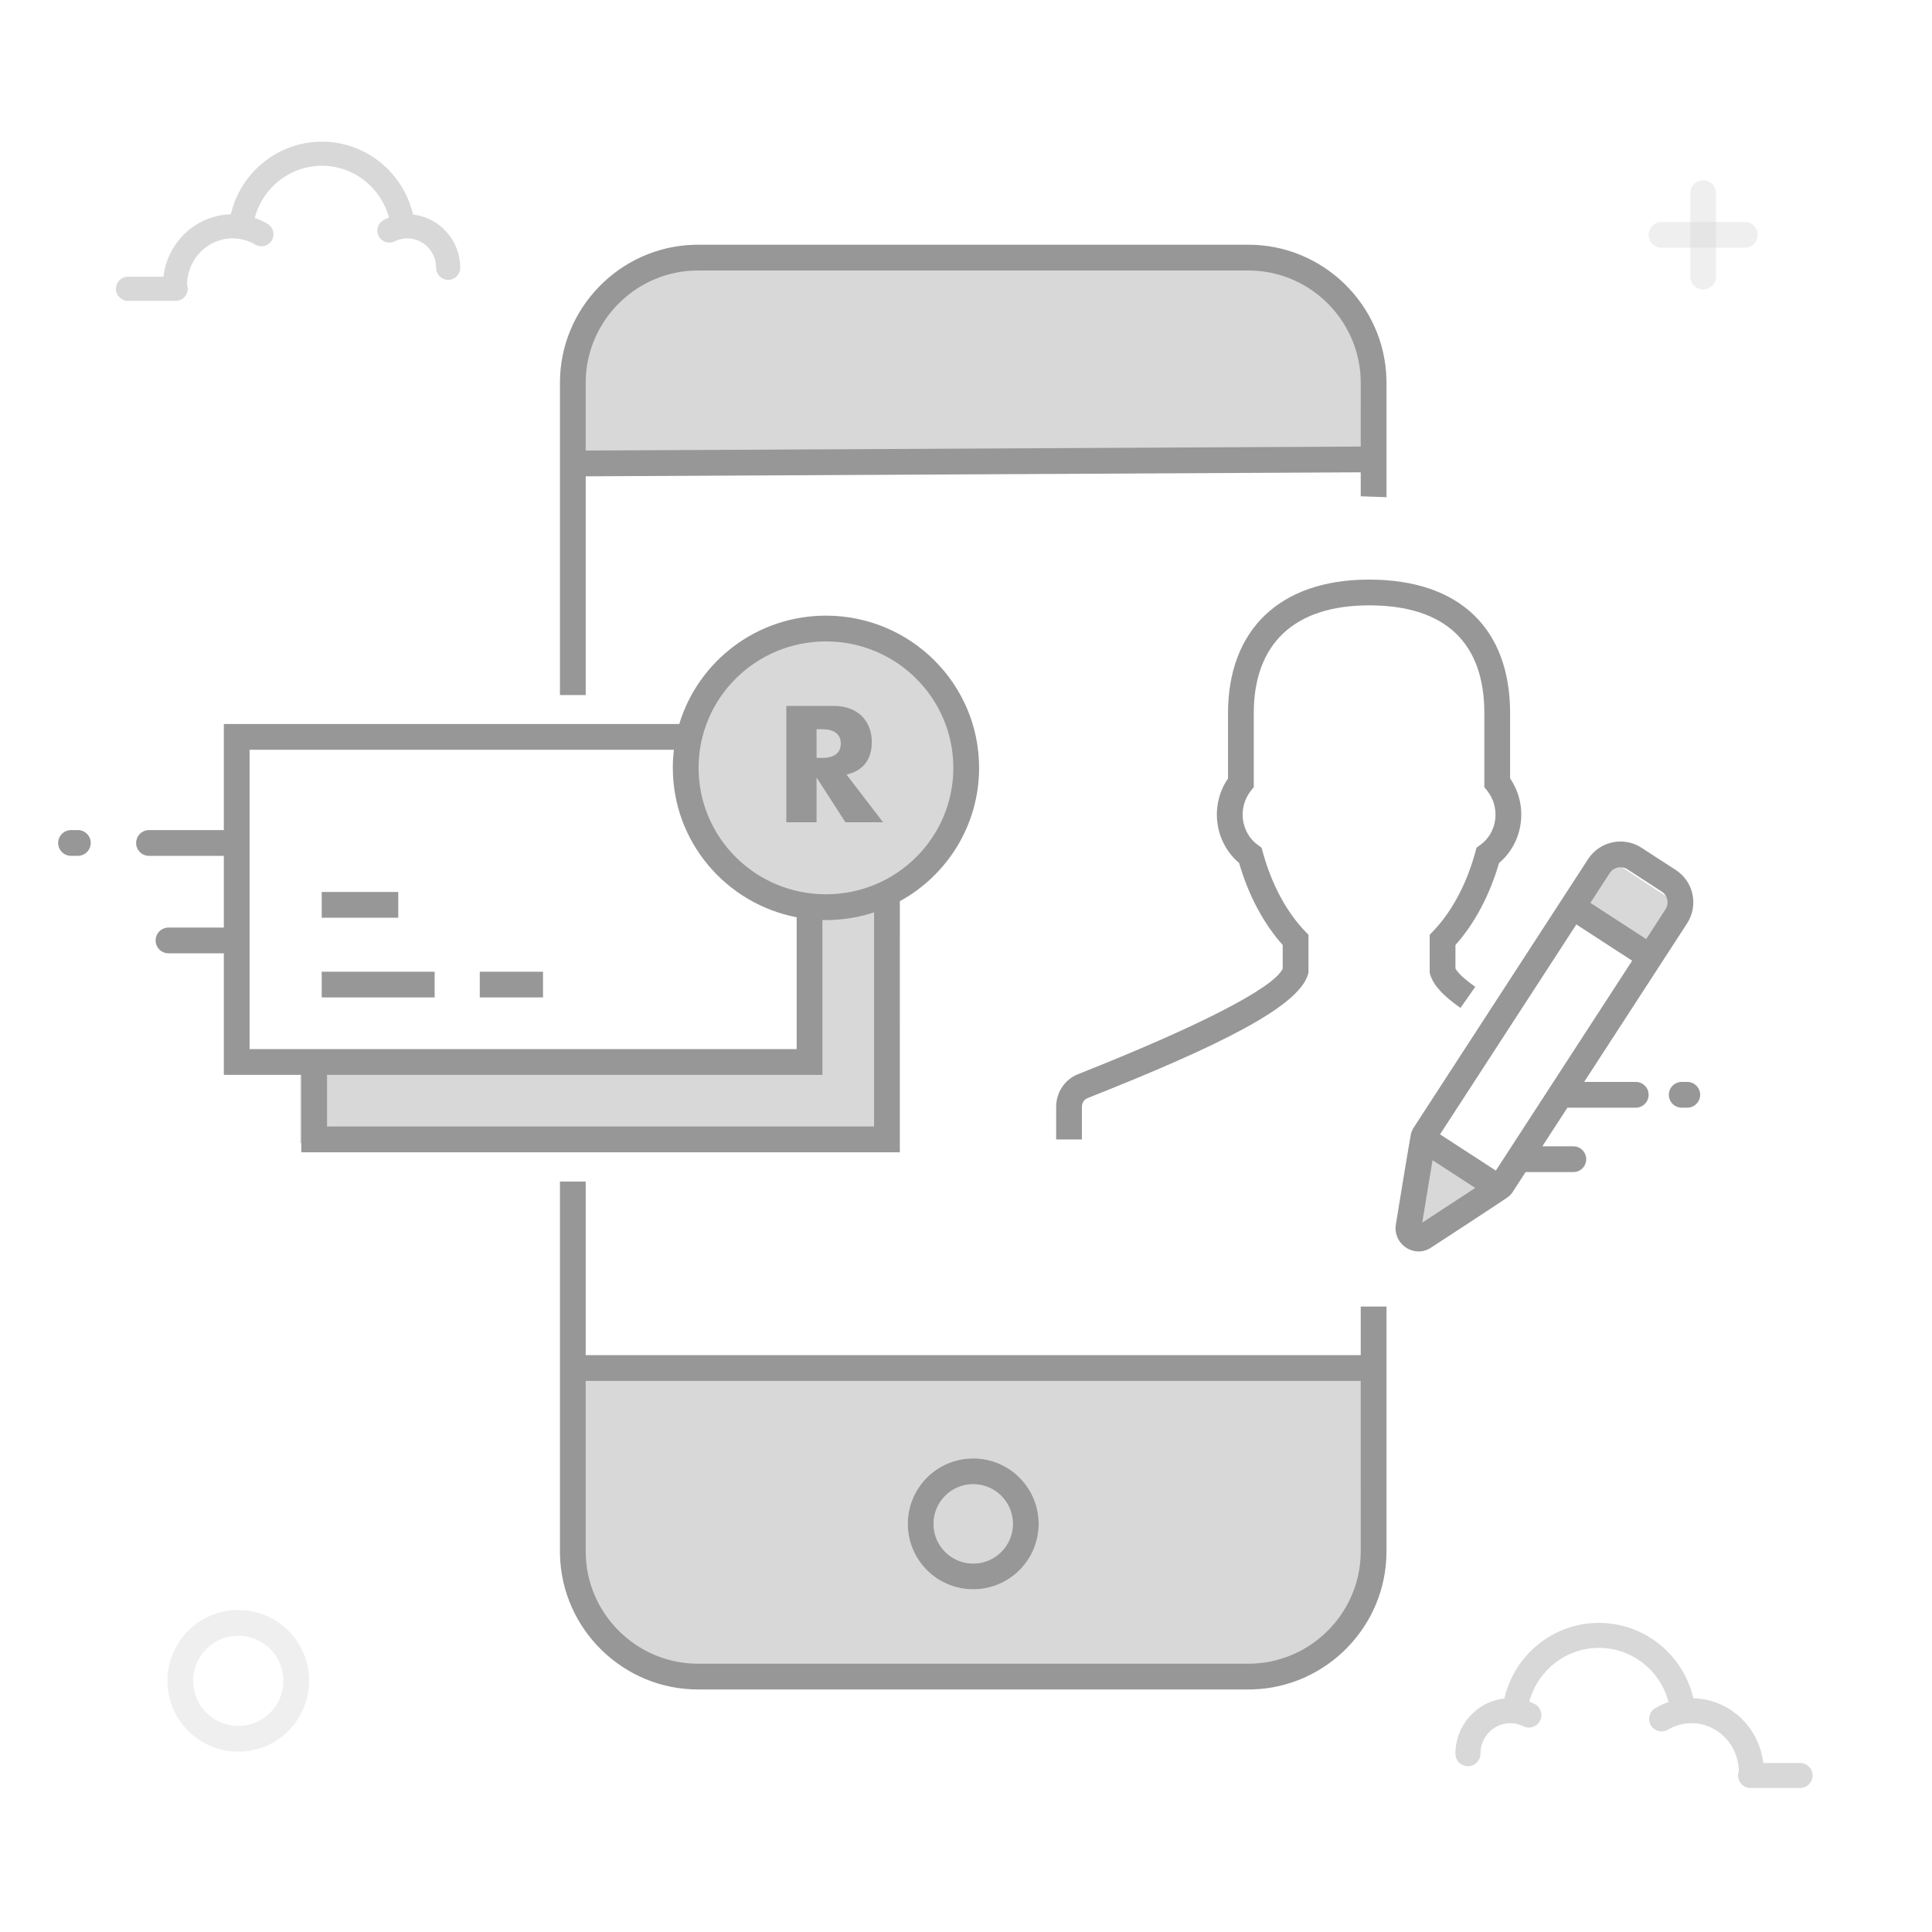 <svg width="150" height="150" viewBox="0 0 150 150" fill="none" xmlns="http://www.w3.org/2000/svg">
<rect width="150" height="150" fill="white"/>
<path d="M132.235 15V21.47" stroke="#D8D8D8" stroke-opacity="0.4" stroke-width="2" stroke-linecap="round"/>
<path d="M135.47 18.235H129" stroke="#D8D8D8" stroke-opacity="0.4" stroke-width="2" stroke-linecap="round"/>
<circle cx="18.5" cy="130.5" r="4.5" stroke="#D8D8D8" stroke-opacity="0.4" stroke-width="2"/>
<path fill-rule="evenodd" clip-rule="evenodd" d="M19.778 16.921C20.125 17.04 20.459 17.194 20.776 17.382C21.22 17.645 21.367 18.219 21.104 18.663C20.84 19.107 20.267 19.254 19.822 18.991C19.29 18.675 18.687 18.507 18.058 18.507C16.119 18.507 14.538 20.113 14.524 22.108C14.559 22.206 14.578 22.312 14.578 22.423C14.578 22.939 14.159 23.358 13.643 23.358H9.935C9.419 23.358 9 22.939 9 22.423C9 21.906 9.419 21.488 9.935 21.488H12.69C13 18.804 15.21 16.707 17.921 16.639C18.681 13.39 21.575 11 24.992 11C28.421 11 31.317 13.404 32.069 16.661C34.13 16.884 35.73 18.652 35.73 20.793C35.73 21.31 35.311 21.728 34.795 21.728C34.278 21.728 33.86 21.31 33.86 20.793C33.86 19.527 32.856 18.507 31.626 18.507C31.282 18.507 30.95 18.586 30.649 18.737C30.187 18.967 29.625 18.779 29.395 18.317C29.164 17.855 29.352 17.294 29.814 17.063C29.94 17 30.068 16.944 30.2 16.895C29.575 14.566 27.468 12.87 24.992 12.87C22.509 12.87 20.394 14.576 19.778 16.921Z" fill="#D8D8D8"/>
<path fill-rule="evenodd" clip-rule="evenodd" d="M129.547 132.143C129.188 132.266 128.841 132.425 128.512 132.621C128.051 132.894 127.899 133.489 128.172 133.95C128.445 134.411 129.04 134.563 129.501 134.29C130.053 133.962 130.679 133.788 131.332 133.788C133.343 133.788 134.984 135.454 134.998 137.524C134.962 137.626 134.942 137.736 134.942 137.85C134.942 138.386 135.376 138.82 135.912 138.82H139.758C140.294 138.82 140.729 138.386 140.729 137.85C140.729 137.314 140.294 136.88 139.758 136.88H136.9C136.579 134.097 134.286 131.921 131.474 131.85C130.686 128.479 127.684 126 124.138 126C120.581 126 117.576 128.494 116.797 131.872C114.659 132.104 112.998 133.938 112.998 136.16C112.998 136.695 113.433 137.13 113.969 137.13C114.504 137.13 114.939 136.695 114.939 136.16C114.939 134.846 115.98 133.788 117.256 133.788C117.613 133.788 117.957 133.87 118.27 134.026C118.749 134.265 119.332 134.071 119.571 133.591C119.81 133.112 119.615 132.529 119.136 132.29C119.006 132.225 118.872 132.167 118.736 132.116C119.384 129.699 121.569 127.94 124.138 127.94C126.714 127.94 128.908 129.71 129.547 132.143Z" fill="#D8D8D8"/>
<path fill-rule="evenodd" clip-rule="evenodd" d="M122.094 70.391L124.083 67.327C124.385 66.862 125.008 66.731 125.471 67.035L129.806 69.884C130.268 70.187 130.396 70.807 130.093 71.269L128.104 74.294L122.094 70.391Z" fill="#D8D8D8"/>
<path fill-rule="evenodd" clip-rule="evenodd" d="M110.421 88.467L116.432 92.268L110.936 95.927C110.211 96.41 109.258 95.799 109.395 94.938L110.421 88.467Z" fill="#D8D8D8"/>
<path fill-rule="evenodd" clip-rule="evenodd" d="M107.037 106.799H44.865L44.889 120.772C44.899 126.288 49.373 130.754 54.889 130.754H97.037C102.56 130.754 107.037 126.277 107.037 120.754V106.799ZM72.48 118.313C72.48 116.612 73.859 115.232 75.561 115.232C77.262 115.232 78.642 116.612 78.642 118.313C78.642 120.015 77.262 121.394 75.561 121.394C73.859 121.394 72.48 120.015 72.48 118.313ZM75.561 113.232C72.754 113.232 70.48 115.507 70.48 118.313C70.48 121.12 72.754 123.394 75.561 123.394C78.367 123.394 80.642 121.12 80.642 118.313C80.642 115.507 78.367 113.232 75.561 113.232Z" fill="#D8D8D8"/>
<path fill-rule="evenodd" clip-rule="evenodd" d="M44.865 35.987H106.647V28C106.647 23.582 103.065 20 98.647 20H52.865C48.447 20 44.865 23.582 44.865 28V35.987Z" fill="#D8D8D8"/>
<path fill-rule="evenodd" clip-rule="evenodd" d="M68.855 66.199V88.756H23.308L23.308 82.766H63.084L62.973 68.215L68.855 66.199Z" fill="#D8D8D8"/>
<circle cx="63.942" cy="59.807" r="10.216" fill="#D8D8D8"/>
<path fill-rule="evenodd" clip-rule="evenodd" d="M107.643 29.431C107.491 23.667 102.731 19 96.93 19H54.191L53.907 19.004C48.141 19.156 43.474 23.916 43.474 29.715V53.964H45.474L45.473 36.981L105.646 36.67L105.646 38.531L107.647 38.603V29.715L107.643 29.431ZM76.017 59.616C76.017 53.088 70.692 47.799 64.128 47.799C58.753 47.799 54.209 51.344 52.739 56.212L17.378 56.212L17.378 64.447L11.568 64.447L11.451 64.454C10.954 64.512 10.568 64.934 10.568 65.447C10.568 66 11.015 66.447 11.568 66.447L17.378 66.447V72.014L13.081 72.015L12.965 72.022C12.467 72.079 12.081 72.502 12.081 73.015C12.081 73.567 12.529 74.015 13.081 74.015L17.378 74.014L17.378 83.452L23.392 83.452L23.392 89.462H69.863L69.864 69.969C73.532 67.957 76.017 64.076 76.017 59.616ZM45.474 91.738L45.473 105.213H105.646L105.646 101.442H107.647V120.456C107.647 126.257 102.981 131.014 97.214 131.166L96.93 131.17H54.191C48.389 131.17 43.63 126.506 43.478 120.74L43.474 120.456V91.738H45.474ZM105.646 107.213H45.473L45.474 120.456C45.474 125.16 49.257 129.027 53.931 129.166L54.191 129.17H96.93C101.636 129.17 105.504 125.388 105.643 120.716L105.647 120.456L105.646 107.213ZM80.642 118.313C80.642 115.507 78.367 113.232 75.561 113.232C72.754 113.232 70.479 115.507 70.479 118.313C70.479 121.119 72.754 123.394 75.561 123.394C78.367 123.394 80.642 121.119 80.642 118.313ZM75.561 115.232C73.859 115.232 72.479 116.612 72.479 118.313C72.479 120.015 73.859 121.394 75.561 121.394C77.262 121.394 78.642 120.015 78.642 118.313C78.642 116.612 77.262 115.232 75.561 115.232ZM67.863 70.838C66.688 71.224 65.432 71.433 64.128 71.433C64.036 71.433 63.944 71.432 63.853 71.43L63.853 83.452L25.392 83.452L25.392 87.462H67.863L67.863 70.838ZM19.378 58.212L52.321 58.212C52.267 58.672 52.238 59.141 52.238 59.616C52.238 65.37 56.376 70.162 61.853 71.217L61.853 81.452H19.378V58.212ZM33.746 75.442V77.442H24.976V75.442H33.746ZM42.159 77.442V75.442H37.25V77.442H42.159ZM30.921 69.253V71.253H24.976V69.253H30.921ZM54.238 59.616C54.238 54.195 58.664 49.799 64.128 49.799C69.591 49.799 74.017 54.195 74.017 59.616C74.017 65.036 69.591 69.433 64.128 69.433C58.664 69.433 54.238 65.036 54.238 59.616ZM6.045 64.447C6.597 64.447 7.045 64.895 7.045 65.447C7.045 65.96 6.659 66.383 6.161 66.441L6.045 66.447H5.514C4.961 66.447 4.514 66 4.514 65.447C4.514 64.934 4.9 64.512 5.397 64.454L5.514 64.447H6.045ZM66.022 55.03C65.646 54.882 65.207 54.808 64.704 54.808H61.051V63.84H63.398V60.366L65.638 63.84H68.561L65.722 60.138C66.369 59.987 66.858 59.697 67.189 59.27C67.521 58.843 67.686 58.286 67.686 57.599C67.686 57.216 67.625 56.856 67.501 56.521C67.377 56.186 67.193 55.89 66.95 55.635C66.706 55.379 66.397 55.178 66.022 55.03ZM63.842 56.617H63.398V58.845H63.842C64.305 58.845 64.66 58.749 64.908 58.557C65.155 58.366 65.279 58.09 65.279 57.731C65.279 57.371 65.155 57.096 64.908 56.904C64.66 56.713 64.305 56.617 63.842 56.617ZM96.93 21H54.191C49.487 21 45.617 24.784 45.478 29.455L45.474 29.715L45.473 34.981L105.646 34.67L105.647 29.715C105.647 25.012 101.863 21.143 97.19 21.004L96.93 21ZM116.384 67.005C115.654 69.511 114.489 71.704 113.001 73.369V75.197C113.167 75.513 113.688 76.02 114.539 76.615L113.392 78.254C112.1 77.35 111.305 76.533 111.044 75.677L111.001 75.535V72.577L111.278 72.287C112.723 70.774 113.866 68.644 114.545 66.155L114.639 65.813L114.926 65.606C116.246 64.658 116.521 62.717 115.461 61.384L115.244 61.111V55.372C115.244 49.991 112.3 47 106.295 47C100.402 47 97.343 50.063 97.343 55.372V61.112L97.126 61.385C96.069 62.717 96.344 64.656 97.662 65.606L97.949 65.813L98.042 66.154C98.722 68.643 99.865 70.773 101.311 72.287L101.589 72.577V75.534L101.545 75.677C100.801 78.121 94.929 81.105 84.431 85.259C84.177 85.36 84 85.626 84 85.931V88.467H82V85.931C82 84.814 82.669 83.807 83.695 83.4C92.841 79.78 98.877 76.738 99.588 75.207V73.369C98.099 71.704 96.933 69.51 96.204 67.003C94.305 65.402 93.905 62.544 95.343 60.436V55.372C95.343 48.959 99.296 45 106.295 45C113.412 45 117.244 48.893 117.244 55.372V60.434C118.685 62.544 118.286 65.404 116.384 67.005ZM119.746 89L121.694 86H127C127.552 86 128 85.552 128 85C128 84.448 127.552 84 127 84H122.993L130.983 71.696C131.887 70.305 131.495 68.447 130.106 67.545L127.444 65.817C126.055 64.916 124.198 65.314 123.295 66.705L109.705 87.631L109.705 87.631C109.576 87.911 109.564 87.938 109.563 87.965L109.562 87.974L109.552 88.023L109.542 88.071C109.529 88.133 109.514 88.216 109.495 88.322C109.46 88.516 109.412 88.79 109.353 89.138C109.249 89.748 109.111 90.573 108.948 91.561L108.942 91.599C108.814 92.374 108.679 93.201 108.544 94.028L108.414 94.826L108.365 95.129C108.178 96.591 109.753 97.68 111.039 96.907L111.039 96.907L111.039 96.907L111.039 96.907L111.039 96.907C111.116 96.858 111.116 96.857 111.326 96.721L112.005 96.278C112.707 95.82 113.41 95.361 114.067 94.931L114.1 94.909C114.938 94.36 115.638 93.9 116.155 93.558C116.45 93.363 116.681 93.209 116.845 93.098C116.934 93.037 117.004 92.989 117.055 92.953L117.055 92.953C117.096 92.925 117.096 92.925 117.136 92.895L117.144 92.891C117.169 92.879 117.189 92.856 117.393 92.624L117.393 92.624L118.447 91H122.153C122.705 91 123.153 90.552 123.153 90C123.153 89.448 122.705 89 122.153 89H119.746ZM130.568 84H131C131.552 84 132 84.448 132 85C132 85.552 131.552 86 131 86H130.568C130.015 86 129.568 85.552 129.568 85C129.568 84.448 130.015 84 130.568 84ZM116.137 90.885L111.804 88.071L122.388 71.774L126.721 74.588L116.137 90.885ZM127.81 72.91L123.477 70.097L124.972 67.794C125.275 67.328 125.894 67.195 126.355 67.495L129.017 69.223C129.478 69.522 129.609 70.141 129.306 70.607L127.81 72.91ZM114.537 92.23L111.222 90.078C111.136 90.589 111.035 91.198 110.922 91.886L110.915 91.925C110.788 92.698 110.653 93.524 110.518 94.35L110.425 94.921L110.912 94.603C111.613 94.146 112.316 93.687 112.972 93.257L113.004 93.236C113.588 92.854 114.104 92.515 114.537 92.23Z" fill="#979797"/>
</svg>
